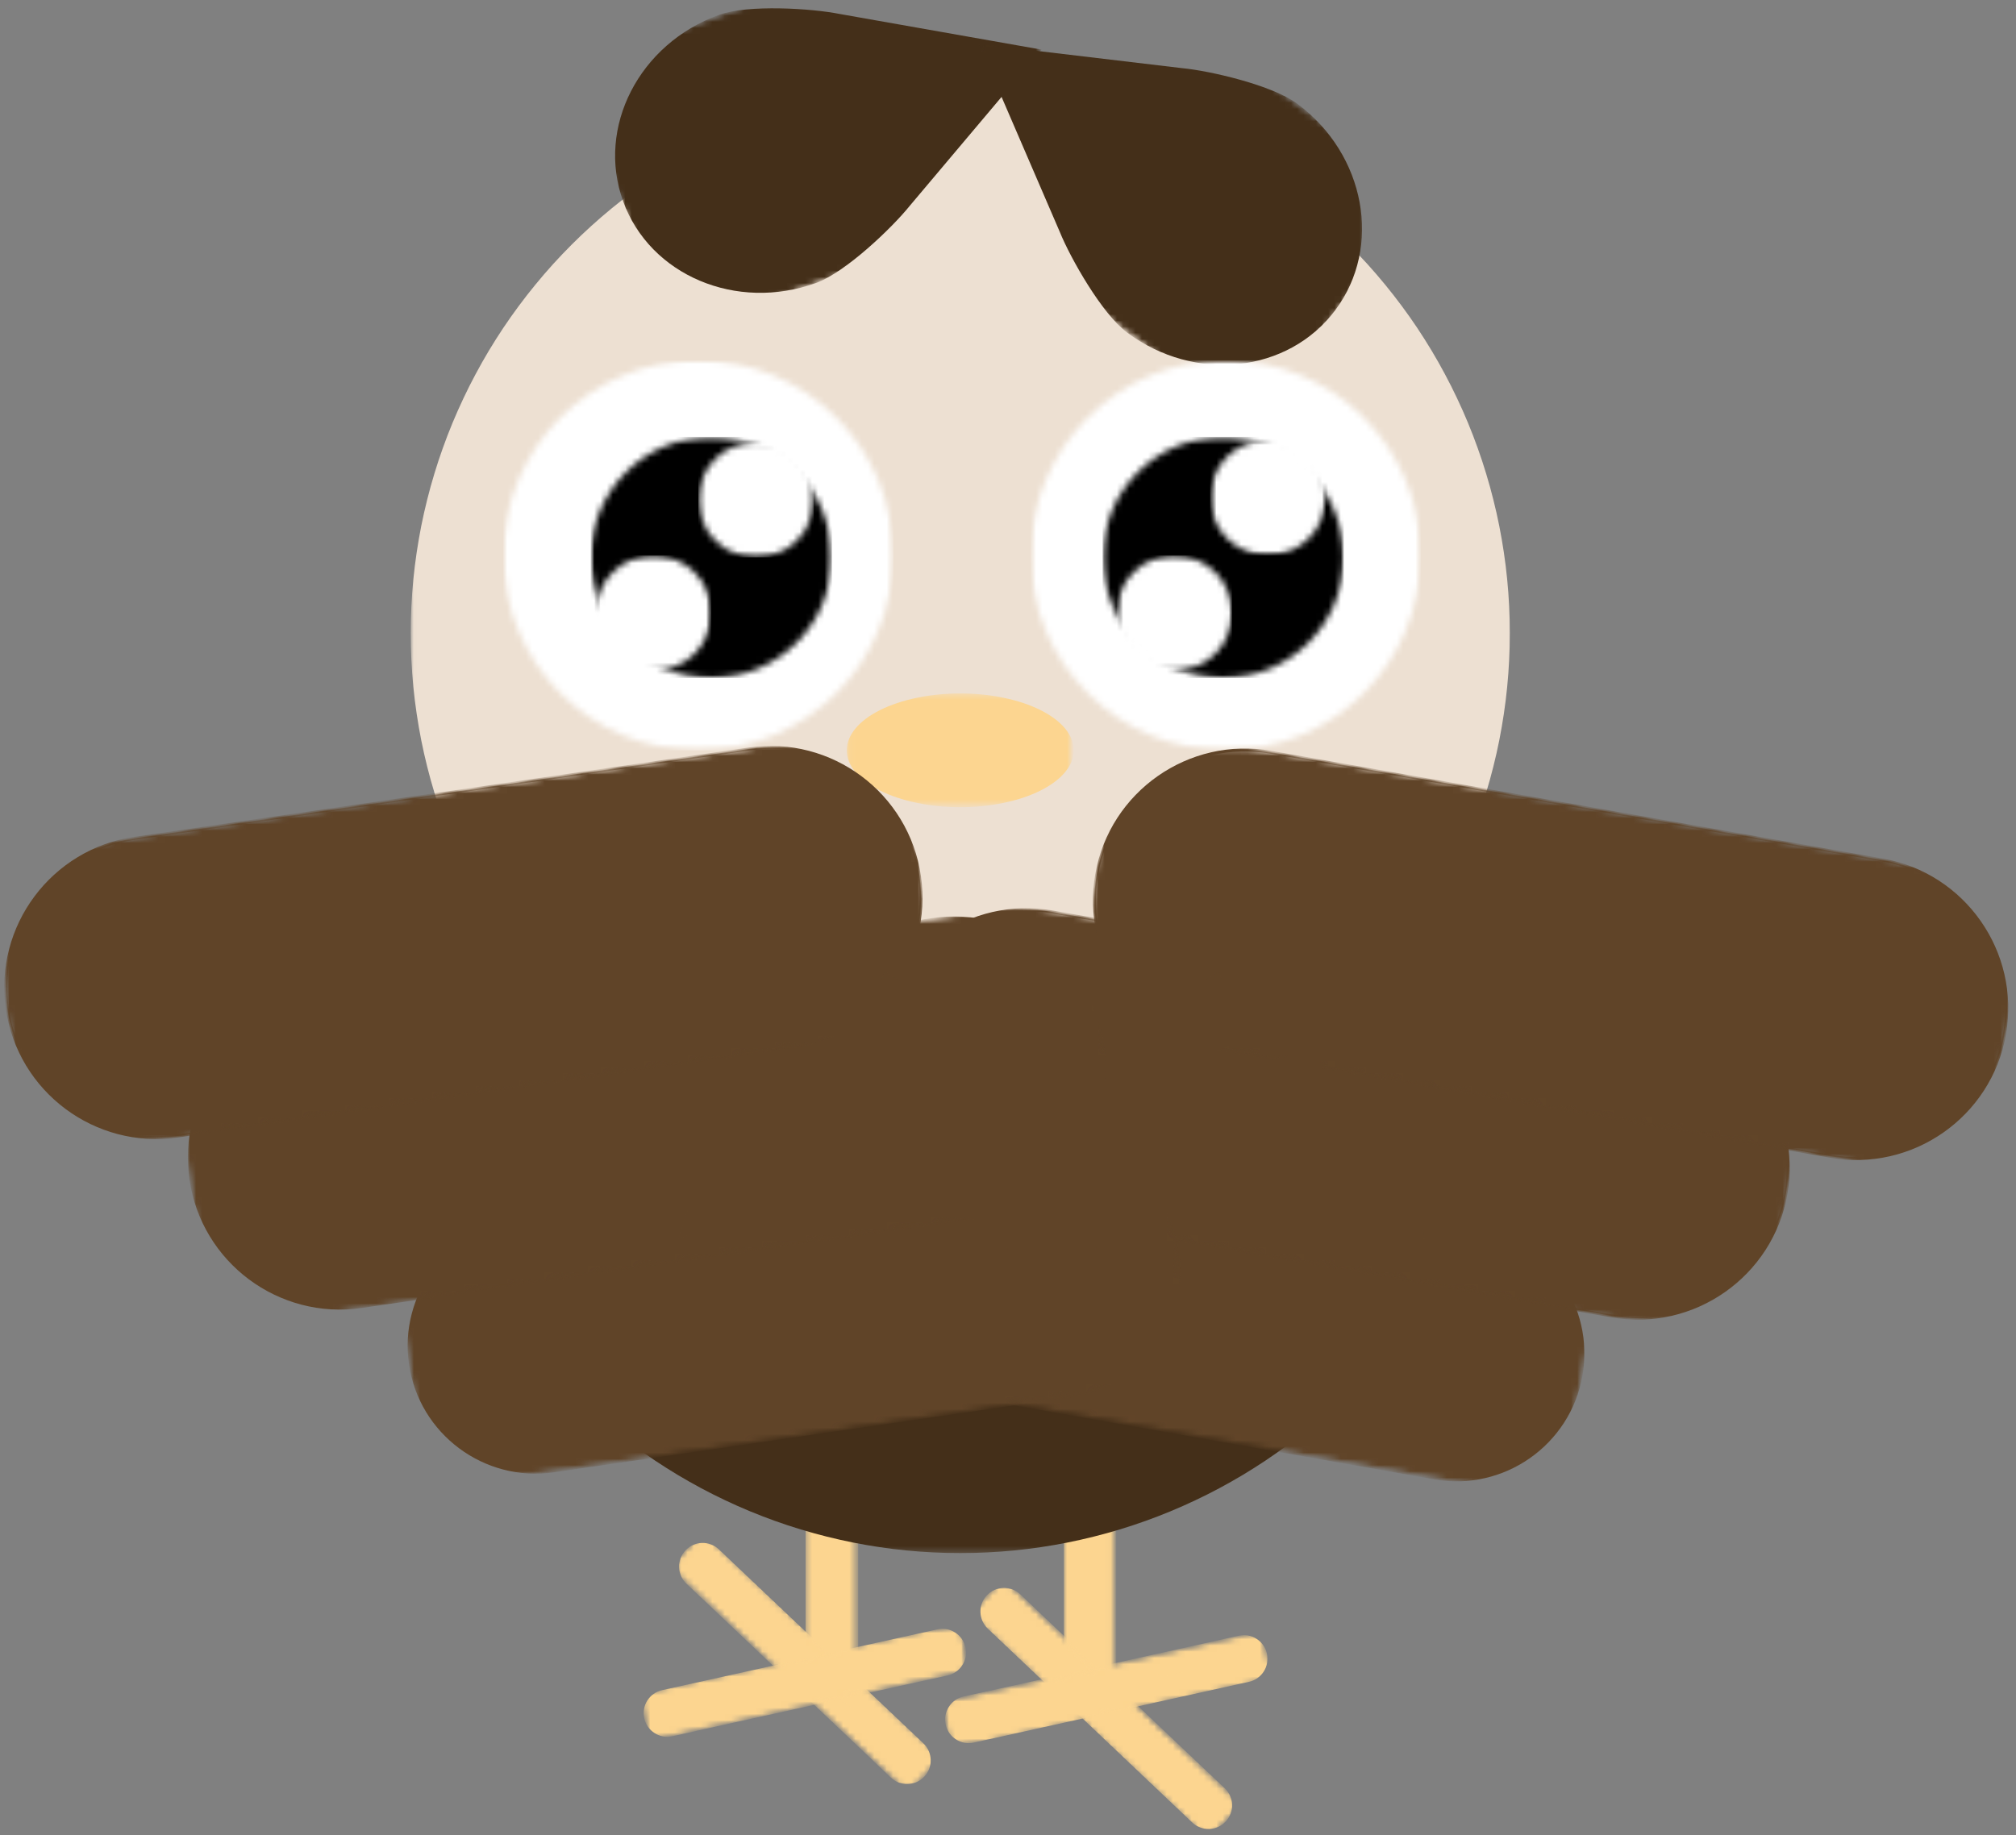 <svg width="324" height="295" viewBox="0 0 324 295" fill="none" xmlns="http://www.w3.org/2000/svg">
<rect x="0" y="0" width="324" height="295" fill="#808080" stroke="none"/>
<mask id="mask0_47_13848" style="mask-type:luminance" maskUnits="userSpaceOnUse" x="170" y="215" width="9" height="60">
<path d="M170.958 215.167H178.958V274.167H170.958V215.167Z" fill="white"/>
</mask>
<g mask="url(#mask0_47_13848)">
<path d="M170.974 219.479V223.708H170.984V265.708H170.974V269.938C170.974 272.271 172.87 274.167 175.203 274.167C177.536 274.167 179.432 272.271 179.432 269.938V219.479C179.432 217.146 177.547 215.245 175.213 215.245C172.88 215.245 170.974 217.146 170.974 219.479Z" fill="#FCD590"/>
</g>
<path d="M173.083 255.266V269.938C173.083 270.526 173.552 271 174.146 271C174.734 271 175.203 270.526 175.203 269.938V265.708H175.193V255.276C175.193 254.688 174.719 254.219 174.13 254.219C173.542 254.219 173.083 254.687 173.083 255.266Z" fill="#FCD590"/>
<mask id="mask1_47_13848" style="mask-type:luminance" maskUnits="userSpaceOnUse" x="129" y="212" width="9" height="60">
<path d="M129.453 212.766H137.453V271.766H129.453V212.766Z" fill="white"/>
</mask>
<g mask="url(#mask1_47_13848)">
<path d="M129.469 217.078V221.307H129.479V263.307H129.469V267.536C129.469 269.87 131.365 271.766 133.698 271.766C136.031 271.766 137.927 269.87 137.927 267.536V217.078C137.927 214.745 136.042 212.844 133.708 212.844C131.375 212.844 129.469 214.745 129.469 217.078Z" fill="#FCD590"/>
</g>
<path d="M131.578 252.865V267.536C131.578 268.125 132.047 268.599 132.641 268.599C133.229 268.599 133.698 268.125 133.698 267.536V263.307H133.688V252.88C133.688 252.286 133.214 251.818 132.625 251.818C132.036 251.818 131.578 252.286 131.578 252.865Z" fill="#FCD590"/>
<mask id="mask2_47_13848" style="mask-type:luminance" maskUnits="userSpaceOnUse" x="108" y="247" width="42" height="40">
<path d="M108.667 247H150V287H108.667V247Z" fill="white"/>
</mask>
<g mask="url(#mask2_47_13848)">
<mask id="mask3_47_13848" style="mask-type:luminance" maskUnits="userSpaceOnUse" x="107" y="246" width="45" height="43">
<path d="M145.917 288.365L107.464 251.885L112.969 246.083L151.422 282.563L145.917 288.365Z" fill="white"/>
</mask>
<g mask="url(#mask3_47_13848)">
<mask id="mask4_47_13848" style="mask-type:luminance" maskUnits="userSpaceOnUse" x="107" y="246" width="45" height="43">
<path d="M145.917 288.365L107.464 251.885L112.969 246.083L151.422 282.563L145.917 288.365Z" fill="white"/>
</mask>
<g mask="url(#mask4_47_13848)">
<path d="M110.318 254.578L113.073 257.188L113.078 257.182L140.422 283.12L140.417 283.13L143.172 285.74C144.688 287.182 147.094 287.12 148.537 285.599C149.979 284.083 149.912 281.677 148.396 280.234L115.542 249.068C114.026 247.625 111.625 247.682 110.182 249.203C108.745 250.719 108.797 253.135 110.318 254.578Z" fill="#FCD590"/>
</g>
</g>
</g>
<mask id="mask5_47_13848" style="mask-type:luminance" maskUnits="userSpaceOnUse" x="134" y="273" width="14" height="13">
<path d="M134 273.667H147.333V285.667H134V273.667Z" fill="white"/>
</mask>
<g mask="url(#mask5_47_13848)">
<mask id="mask6_47_13848" style="mask-type:luminance" maskUnits="userSpaceOnUse" x="107" y="246" width="45" height="43">
<path d="M145.917 288.365L107.464 251.885L112.969 246.083L151.422 282.563L145.917 288.365Z" fill="white"/>
</mask>
<g mask="url(#mask6_47_13848)">
<mask id="mask7_47_13848" style="mask-type:luminance" maskUnits="userSpaceOnUse" x="107" y="246" width="45" height="43">
<path d="M145.917 288.365L107.464 251.885L112.969 246.083L151.422 282.563L145.917 288.365Z" fill="white"/>
</mask>
<g mask="url(#mask7_47_13848)">
<path d="M134.922 275.307L144.474 284.37C144.854 284.734 145.453 284.719 145.818 284.333C146.182 283.948 146.167 283.349 145.781 282.99L143.026 280.375L143.021 280.38L136.229 273.943C135.849 273.578 135.25 273.594 134.886 273.979C134.521 274.359 134.547 274.953 134.922 275.307Z" fill="#FCD590"/>
</g>
</g>
</g>
<mask id="mask8_47_13848" style="mask-type:luminance" maskUnits="userSpaceOnUse" x="103" y="261" width="53" height="20">
<path d="M103.333 261.667H155.333V280.333H103.333V261.667Z" fill="white"/>
</mask>
<g mask="url(#mask8_47_13848)">
<mask id="mask9_47_13848" style="mask-type:luminance" maskUnits="userSpaceOnUse" x="102" y="260" width="54" height="20">
<path d="M155.989 268.526L104.234 279.953L102.51 272.146L154.265 260.714L155.989 268.526Z" fill="white"/>
</mask>
<g mask="url(#mask9_47_13848)">
<mask id="mask10_47_13848" style="mask-type:luminance" maskUnits="userSpaceOnUse" x="102" y="260" width="54" height="20">
<path d="M155.989 268.526L104.234 279.953L102.51 272.146L154.265 260.714L155.989 268.526Z" fill="white"/>
</mask>
<g mask="url(#mask10_47_13848)">
<path d="M108.062 279.099L111.771 278.276L111.766 278.266L148.568 270.141L148.573 270.151L152.281 269.328C154.323 268.88 155.62 266.849 155.167 264.802C154.713 262.76 152.687 261.464 150.641 261.917L106.427 271.682C104.38 272.135 103.083 274.151 103.536 276.198C103.984 278.245 106.016 279.547 108.062 279.099Z" fill="#FCD590"/>
</g>
</g>
</g>
<mask id="mask11_47_13848" style="mask-type:luminance" maskUnits="userSpaceOnUse" x="136" y="264" width="17" height="7">
<path d="M136.667 264.333H152.667V271H136.667V264.333Z" fill="white"/>
</mask>
<g mask="url(#mask11_47_13848)">
<mask id="mask12_47_13848" style="mask-type:luminance" maskUnits="userSpaceOnUse" x="102" y="260" width="54" height="20">
<path d="M155.99 268.526L104.234 279.953L102.51 272.146L154.266 260.714L155.99 268.526Z" fill="white"/>
</mask>
<g mask="url(#mask12_47_13848)">
<mask id="mask13_47_13848" style="mask-type:luminance" maskUnits="userSpaceOnUse" x="102" y="260" width="54" height="20">
<path d="M155.99 268.526L104.234 279.953L102.51 272.146L154.266 260.714L155.99 268.526Z" fill="white"/>
</mask>
<g mask="url(#mask13_47_13848)">
<path d="M139.016 270.323L151.87 267.484C152.386 267.37 152.708 266.865 152.594 266.349C152.479 265.833 151.974 265.51 151.458 265.625L147.755 266.443V266.453L138.615 268.469C138.099 268.583 137.776 269.089 137.891 269.604C138.005 270.12 138.511 270.432 139.016 270.323Z" fill="#FCD590"/>
</g>
</g>
</g>
<mask id="mask14_47_13848" style="mask-type:luminance" maskUnits="userSpaceOnUse" x="156" y="255" width="44" height="40">
<path d="M156.667 255H199.333V295H156.667V255Z" fill="white"/>
</mask>
<g mask="url(#mask14_47_13848)">
<mask id="mask15_47_13848" style="mask-type:luminance" maskUnits="userSpaceOnUse" x="155" y="253" width="45" height="43">
<path d="M161.24 253.661L199.688 290.141L194.182 295.943L155.734 259.469L161.24 253.661Z" fill="white"/>
</mask>
<g mask="url(#mask15_47_13848)">
<mask id="mask16_47_13848" style="mask-type:luminance" maskUnits="userSpaceOnUse" x="155" y="253" width="45" height="43">
<path d="M199.599 290.052L161.146 253.578L155.641 259.38L194.094 295.859L199.599 290.052Z" fill="white"/>
</mask>
<g mask="url(#mask16_47_13848)">
<path d="M163.984 256.286L166.734 258.901L166.729 258.906L194.073 284.844L194.078 284.839L196.833 287.453C198.354 288.891 198.417 291.302 196.974 292.818C195.536 294.339 193.125 294.401 191.609 292.958L158.755 261.797C157.239 260.354 157.167 257.953 158.609 256.438C160.047 254.917 162.463 254.844 163.984 256.286Z" fill="#FCD590"/>
</g>
</g>
</g>
<mask id="mask17_47_13848" style="mask-type:luminance" maskUnits="userSpaceOnUse" x="183" y="279" width="14" height="12">
<path d="M183.333 279H196.667V291H183.333V279Z" fill="white"/>
</mask>
<g mask="url(#mask17_47_13848)">
<mask id="mask18_47_13848" style="mask-type:luminance" maskUnits="userSpaceOnUse" x="155" y="253" width="45" height="43">
<path d="M161.24 253.661L199.688 290.141L194.182 295.943L155.734 259.469L161.24 253.661Z" fill="white"/>
</mask>
<g mask="url(#mask18_47_13848)">
<mask id="mask19_47_13848" style="mask-type:luminance" maskUnits="userSpaceOnUse" x="155" y="253" width="45" height="43">
<path d="M199.599 290.052L161.146 253.578L155.641 259.38L194.094 295.859L199.599 290.052Z" fill="white"/>
</mask>
<g mask="url(#mask19_47_13848)">
<path d="M185.979 279.766L195.531 288.823C195.917 289.188 195.932 289.786 195.568 290.172C195.203 290.552 194.604 290.568 194.219 290.203L191.469 287.594L191.474 287.583L184.682 281.146C184.302 280.781 184.287 280.182 184.651 279.797C185.011 279.417 185.604 279.406 185.979 279.766Z" fill="#FCD590"/>
</g>
</g>
</g>
<mask id="mask20_47_13848" style="mask-type:luminance" maskUnits="userSpaceOnUse" x="151" y="261" width="54" height="20">
<path d="M151.333 261.667H204.667V280.333H151.333V261.667Z" fill="white"/>
</mask>
<g mask="url(#mask20_47_13848)">
<mask id="mask21_47_13848" style="mask-type:luminance" maskUnits="userSpaceOnUse" x="151" y="262" width="54" height="20">
<path d="M151.161 273.505L202.917 262.073L204.641 269.885L152.891 281.318L151.161 273.505Z" fill="white"/>
</mask>
<g mask="url(#mask21_47_13848)">
<mask id="mask22_47_13848" style="mask-type:luminance" maskUnits="userSpaceOnUse" x="151" y="262" width="54" height="20">
<path d="M202.792 262.099L151.042 273.531L152.765 281.344L204.521 269.911L202.792 262.099Z" fill="white"/>
</mask>
<g mask="url(#mask22_47_13848)">
<path d="M154.875 272.698L158.578 271.88L158.583 271.891L195.385 263.76L195.38 263.75L199.088 262.932C201.135 262.479 203.161 263.776 203.614 265.818C204.068 267.865 202.771 269.896 200.729 270.344L156.51 280.115C154.469 280.563 152.437 279.281 151.989 277.234C151.536 275.188 152.828 273.151 154.875 272.698Z" fill="#FCD590"/>
</g>
</g>
</g>
<mask id="mask23_47_13848" style="mask-type:luminance" maskUnits="userSpaceOnUse" x="184" y="264" width="17" height="6">
<path d="M184.667 264.333H200.667V269.667H184.667V264.333Z" fill="white"/>
</mask>
<g mask="url(#mask23_47_13848)">
<mask id="mask24_47_13848" style="mask-type:luminance" maskUnits="userSpaceOnUse" x="151" y="262" width="54" height="20">
<path d="M151.162 273.505L202.917 262.073L204.641 269.885L152.891 281.318L151.162 273.505Z" fill="white"/>
</mask>
<g mask="url(#mask24_47_13848)">
<mask id="mask25_47_13848" style="mask-type:luminance" maskUnits="userSpaceOnUse" x="151" y="262" width="54" height="20">
<path d="M202.792 262.099L151.042 273.531L152.766 281.344L204.521 269.911L202.792 262.099Z" fill="white"/>
</mask>
<g mask="url(#mask25_47_13848)">
<path d="M186.641 267.62L199.5 264.781C200.016 264.667 200.521 264.99 200.63 265.505C200.745 266.021 200.427 266.526 199.906 266.641L196.203 267.458L196.198 267.448L187.063 269.464C186.542 269.578 186.042 269.26 185.927 268.74C185.813 268.224 186.136 267.729 186.641 267.62Z" fill="#FCD590"/>
</g>
</g>
</g>
<mask id="mask26_47_13848" style="mask-type:luminance" maskUnits="userSpaceOnUse" x="66" y="73" width="178" height="177">
<path d="M66.01 73.01H243.01V249.667H66.01V73.01Z" fill="white"/>
</mask>
<g mask="url(#mask26_47_13848)">
<path d="M242.651 161.333C242.651 162.776 242.615 164.224 242.542 165.667C242.474 167.109 242.365 168.552 242.224 169.99C242.083 171.427 241.906 172.865 241.693 174.292C241.479 175.724 241.234 177.146 240.953 178.563C240.672 179.979 240.354 181.391 240 182.792C239.651 184.193 239.266 185.589 238.844 186.969C238.427 188.354 237.974 189.724 237.484 191.089C237 192.448 236.479 193.797 235.927 195.13C235.375 196.469 234.787 197.786 234.167 199.094C233.552 200.401 232.901 201.693 232.219 202.969C231.537 204.24 230.828 205.5 230.083 206.74C229.339 207.979 228.568 209.198 227.766 210.401C226.964 211.604 226.13 212.786 225.266 213.943C224.406 215.104 223.516 216.245 222.599 217.365C221.682 218.479 220.74 219.573 219.771 220.646C218.797 221.714 217.802 222.76 216.781 223.786C215.76 224.807 214.714 225.802 213.641 226.776C212.568 227.745 211.474 228.688 210.359 229.604C209.24 230.521 208.104 231.411 206.943 232.271C205.781 233.135 204.599 233.964 203.396 234.771C202.193 235.573 200.974 236.344 199.734 237.089C198.495 237.828 197.24 238.542 195.964 239.224C194.688 239.906 193.396 240.557 192.089 241.172C190.781 241.792 189.464 242.375 188.125 242.932C186.792 243.484 185.443 244.005 184.083 244.49C182.724 244.979 181.349 245.432 179.969 245.849C178.583 246.271 177.193 246.656 175.787 247.005C174.385 247.359 172.979 247.672 171.557 247.958C170.141 248.24 168.719 248.484 167.287 248.698C165.859 248.911 164.422 249.083 162.984 249.229C161.547 249.37 160.104 249.474 158.662 249.547C157.219 249.62 155.776 249.651 154.328 249.651C152.885 249.651 151.438 249.62 149.995 249.547C148.552 249.474 147.109 249.37 145.672 249.229C144.234 249.089 142.797 248.911 141.37 248.698C139.938 248.484 138.516 248.24 137.099 247.958C135.682 247.672 134.271 247.359 132.87 247.005C131.469 246.656 130.073 246.271 128.693 245.849C127.307 245.432 125.938 244.979 124.573 244.49C123.214 244.005 121.865 243.484 120.531 242.932C119.193 242.375 117.875 241.792 116.568 241.172C115.26 240.557 113.969 239.906 112.693 239.224C111.422 238.542 110.162 237.828 108.922 237.089C107.682 236.344 106.464 235.573 105.26 234.771C104.057 233.964 102.875 233.135 101.719 232.271C100.557 231.411 99.417 230.521 98.297 229.604C97.182 228.688 96.089 227.745 95.016 226.776C93.943 225.802 92.901 224.807 91.875 223.786C90.854 222.76 89.859 221.714 88.885 220.646C87.917 219.573 86.974 218.479 86.057 217.365C85.141 216.245 84.25 215.104 83.391 213.943C82.526 212.786 81.698 211.604 80.891 210.401C80.089 209.198 79.318 207.979 78.573 206.74C77.828 205.5 77.12 204.24 76.438 202.969C75.755 201.693 75.104 200.401 74.49 199.094C73.87 197.786 73.287 196.469 72.729 195.13C72.177 193.797 71.656 192.448 71.172 191.089C70.682 189.724 70.229 188.354 69.813 186.969C69.391 185.589 69.005 184.193 68.656 182.792C68.302 181.391 67.99 179.979 67.703 178.563C67.422 177.146 67.177 175.724 66.964 174.292C66.75 172.865 66.573 171.427 66.432 169.99C66.292 168.552 66.188 167.109 66.115 165.667C66.042 164.224 66.01 162.776 66.01 161.333C66.01 159.885 66.042 158.443 66.115 157C66.188 155.557 66.292 154.115 66.432 152.677C66.573 151.24 66.75 149.802 66.964 148.375C67.177 146.943 67.422 145.521 67.703 144.104C67.99 142.682 68.302 141.276 68.656 139.875C69.005 138.469 69.391 137.078 69.813 135.693C70.229 134.313 70.682 132.938 71.172 131.578C71.656 130.219 72.177 128.87 72.729 127.536C73.287 126.198 73.87 124.875 74.49 123.573C75.104 122.266 75.755 120.974 76.438 119.698C77.12 118.422 77.828 117.167 78.573 115.927C79.318 114.688 80.089 113.469 80.891 112.266C81.698 111.063 82.526 109.88 83.391 108.719C84.25 107.557 85.141 106.422 86.057 105.302C86.974 104.188 87.917 103.094 88.885 102.021C89.859 100.948 90.854 99.901 91.875 98.88C92.901 97.859 93.943 96.865 95.016 95.891C96.089 94.922 97.182 93.979 98.297 93.062C99.417 92.141 100.557 91.255 101.719 90.391C102.875 89.531 104.057 88.698 105.26 87.896C106.464 87.094 107.682 86.323 108.922 85.578C110.162 84.833 111.422 84.125 112.693 83.443C113.969 82.76 115.26 82.109 116.568 81.49C117.875 80.875 119.193 80.287 120.531 79.734C121.865 79.182 123.214 78.662 124.573 78.177C125.938 77.688 127.307 77.234 128.693 76.818C130.073 76.396 131.469 76.01 132.87 75.662C134.271 75.307 135.682 74.99 137.099 74.708C138.516 74.427 139.938 74.182 141.37 73.969C142.797 73.755 144.234 73.578 145.672 73.438C147.109 73.297 148.552 73.188 149.995 73.12C151.438 73.047 152.885 73.01 154.328 73.01C155.776 73.01 157.219 73.047 158.662 73.12C160.104 73.188 161.547 73.297 162.984 73.438C164.422 73.578 165.859 73.755 167.287 73.969C168.719 74.182 170.141 74.427 171.557 74.708C172.979 74.99 174.385 75.307 175.787 75.662C177.193 76.01 178.583 76.396 179.969 76.818C181.349 77.234 182.724 77.688 184.083 78.177C185.443 78.662 186.792 79.182 188.125 79.734C189.464 80.287 190.781 80.875 192.089 81.49C193.396 82.109 194.688 82.76 195.964 83.443C197.24 84.125 198.495 84.833 199.734 85.578C200.974 86.323 202.193 87.094 203.396 87.896C204.599 88.698 205.781 89.531 206.943 90.391C208.104 91.255 209.24 92.141 210.359 93.062C211.474 93.979 212.568 94.922 213.641 95.891C214.714 96.865 215.76 97.859 216.781 98.88C217.802 99.901 218.797 100.948 219.771 102.021C220.74 103.094 221.682 104.188 222.599 105.302C223.516 106.422 224.406 107.557 225.266 108.719C226.13 109.88 226.964 111.063 227.766 112.266C228.568 113.469 229.339 114.688 230.083 115.927C230.828 117.167 231.537 118.422 232.219 119.698C232.901 120.974 233.552 122.266 234.167 123.573C234.787 124.875 235.375 126.198 235.927 127.536C236.479 128.87 237 130.219 237.484 131.578C237.974 132.938 238.427 134.313 238.844 135.693C239.266 137.078 239.651 138.469 240 139.875C240.354 141.276 240.672 142.682 240.953 144.104C241.234 145.521 241.479 146.943 241.693 148.375C241.906 149.802 242.083 151.24 242.224 152.677C242.365 154.115 242.474 155.557 242.542 157C242.615 158.443 242.651 159.885 242.651 161.333Z" fill="#442F19"/>
</g>
<mask id="mask27_47_13848" style="mask-type:luminance" maskUnits="userSpaceOnUse" x="66" y="13" width="178" height="178">
<path d="M66.01 13.453H243.01V190.453H66.01V13.453Z" fill="white"/>
</mask>
<g mask="url(#mask27_47_13848)">
<path d="M242.651 101.771C242.651 103.219 242.615 104.661 242.542 106.104C242.474 107.552 242.365 108.99 242.224 110.427C242.083 111.87 241.906 113.302 241.693 114.729C241.479 116.161 241.234 117.583 240.953 119.005C240.672 120.422 240.354 121.828 240 123.234C239.651 124.635 239.266 126.026 238.844 127.411C238.427 128.792 237.974 130.167 237.484 131.526C237 132.885 236.479 134.234 235.927 135.573C235.375 136.906 234.787 138.229 234.167 139.536C233.552 140.839 232.901 142.13 232.219 143.406C231.537 144.682 230.828 145.938 230.083 147.177C229.339 148.417 228.568 149.641 227.766 150.839C226.964 152.042 226.13 153.224 225.266 154.385C224.406 155.547 223.516 156.682 222.599 157.802C221.682 158.922 220.74 160.016 219.771 161.083C218.797 162.156 217.802 163.203 216.781 164.224C215.76 165.245 214.714 166.245 213.641 167.214C212.568 168.182 211.474 169.13 210.359 170.047C209.24 170.964 208.104 171.849 206.943 172.714C205.781 173.573 204.599 174.406 203.396 175.208C202.193 176.01 200.974 176.786 199.734 177.526C198.495 178.271 197.24 178.984 195.964 179.661C194.688 180.344 193.396 180.995 192.089 181.615C190.781 182.229 189.464 182.818 188.125 183.37C186.792 183.922 185.443 184.443 184.083 184.932C182.724 185.417 181.349 185.87 179.969 186.292C178.583 186.708 177.193 187.094 175.787 187.448C174.385 187.797 172.979 188.115 171.557 188.396C170.141 188.677 168.719 188.927 167.287 189.135C165.859 189.349 164.422 189.526 162.984 189.667C161.547 189.807 160.104 189.917 158.662 189.984C157.219 190.057 155.776 190.094 154.328 190.094C152.885 190.094 151.438 190.057 149.995 189.984C148.552 189.917 147.109 189.807 145.672 189.667C144.234 189.526 142.797 189.349 141.37 189.135C139.938 188.927 138.516 188.677 137.099 188.396C135.682 188.115 134.271 187.797 132.87 187.448C131.469 187.094 130.073 186.708 128.693 186.292C127.307 185.87 125.938 185.417 124.573 184.932C123.214 184.443 121.865 183.922 120.531 183.37C119.193 182.818 117.875 182.229 116.568 181.615C115.26 180.995 113.969 180.344 112.693 179.661C111.422 178.984 110.162 178.271 108.922 177.526C107.682 176.786 106.464 176.01 105.26 175.208C104.057 174.406 102.875 173.573 101.719 172.714C100.557 171.849 99.417 170.964 98.297 170.047C97.182 169.13 96.089 168.182 95.016 167.214C93.943 166.245 92.901 165.245 91.875 164.224C90.854 163.203 89.859 162.156 88.885 161.083C87.917 160.016 86.974 158.922 86.057 157.802C85.141 156.682 84.25 155.547 83.391 154.385C82.526 153.224 81.698 152.042 80.891 150.839C80.089 149.641 79.318 148.417 78.573 147.177C77.828 145.938 77.12 144.682 76.438 143.406C75.755 142.13 75.104 140.839 74.49 139.536C73.87 138.229 73.287 136.906 72.729 135.573C72.177 134.234 71.656 132.885 71.172 131.526C70.682 130.167 70.229 128.792 69.813 127.411C69.391 126.026 69.005 124.635 68.656 123.234C68.302 121.828 67.99 120.422 67.703 119.005C67.422 117.583 67.177 116.161 66.964 114.729C66.75 113.302 66.573 111.87 66.432 110.427C66.292 108.99 66.188 107.552 66.115 106.104C66.042 104.661 66.01 103.219 66.01 101.771C66.01 100.328 66.042 98.88 66.115 97.438C66.188 95.995 66.292 94.552 66.432 93.115C66.573 91.677 66.75 90.245 66.964 88.812C67.177 87.385 67.422 85.958 67.703 84.542C67.99 83.125 68.302 81.713 68.656 80.312C69.005 78.912 69.391 77.516 69.813 76.135C70.229 74.75 70.682 73.38 71.172 72.016C71.656 70.656 72.177 69.307 72.729 67.974C73.287 66.641 73.87 65.318 74.49 64.01C75.104 62.703 75.755 61.411 76.438 60.141C77.12 58.865 77.828 57.604 78.573 56.365C79.318 55.125 80.089 53.906 80.891 52.703C81.698 51.5 82.526 50.323 83.391 49.161C84.25 48 85.141 46.859 86.057 45.745C86.974 44.625 87.917 43.531 88.885 42.458C89.859 41.391 90.854 40.344 91.875 39.323C92.901 38.297 93.943 37.302 95.016 36.333C96.089 35.359 97.182 34.417 98.297 33.5C99.417 32.583 100.557 31.693 101.719 30.833C102.875 29.974 104.057 29.141 105.26 28.338C106.464 27.531 107.682 26.76 108.922 26.016C110.162 25.276 111.422 24.562 112.693 23.88C113.969 23.198 115.26 22.552 116.568 21.932C117.875 21.312 119.193 20.729 120.531 20.177C121.865 19.62 123.214 19.104 124.573 18.615C125.938 18.13 127.307 17.677 128.693 17.255C130.073 16.833 131.469 16.448 132.87 16.099C134.271 15.75 135.682 15.432 137.099 15.151C138.516 14.865 139.938 14.62 141.37 14.406C142.797 14.198 144.234 14.021 145.672 13.875C147.109 13.734 148.552 13.63 149.995 13.557C151.438 13.49 152.885 13.453 154.328 13.453C155.776 13.453 157.219 13.49 158.662 13.557C160.104 13.63 161.547 13.734 162.984 13.875C164.422 14.021 165.859 14.198 167.287 14.406C168.719 14.62 170.141 14.865 171.557 15.151C172.979 15.432 174.385 15.75 175.787 16.099C177.193 16.448 178.583 16.833 179.969 17.255C181.349 17.677 182.724 18.13 184.083 18.615C185.443 19.104 186.792 19.62 188.125 20.177C189.464 20.729 190.781 21.312 192.089 21.932C193.396 22.552 194.688 23.198 195.964 23.88C197.24 24.562 198.495 25.276 199.734 26.016C200.974 26.76 202.193 27.531 203.396 28.338C204.599 29.141 205.781 29.974 206.943 30.833C208.104 31.693 209.24 32.583 210.359 33.5C211.474 34.417 212.568 35.359 213.641 36.333C214.714 37.302 215.76 38.297 216.781 39.323C217.802 40.344 218.797 41.391 219.771 42.458C220.74 43.531 221.682 44.625 222.599 45.745C223.516 46.859 224.406 48 225.266 49.161C226.13 50.323 226.964 51.5 227.766 52.703C228.568 53.906 229.339 55.125 230.083 56.365C230.828 57.604 231.537 58.865 232.219 60.141C232.901 61.411 233.552 62.703 234.167 64.01C234.787 65.318 235.375 66.641 235.927 67.974C236.479 69.307 237 70.656 237.484 72.016C237.974 73.38 238.427 74.75 238.844 76.135C239.266 77.516 239.651 78.912 240 80.312C240.354 81.713 240.672 83.125 240.953 84.542C241.234 85.958 241.479 87.385 241.693 88.812C241.906 90.245 242.083 91.677 242.224 93.115C242.365 94.552 242.474 95.995 242.542 97.438C242.615 98.88 242.651 100.328 242.651 101.771Z" fill="#EDE0D2"/>
</g>
<mask id="mask28_47_13848" style="mask-type:luminance" maskUnits="userSpaceOnUse" x="98" y="0" width="71" height="49">
<path d="M98 0.333H168.667V48.333H98V0.333Z" fill="white"/>
</mask>
<g mask="url(#mask28_47_13848)">
<mask id="mask29_47_13848" style="mask-type:luminance" maskUnits="userSpaceOnUse" x="91" y="-14" width="85" height="69">
<path d="M159.557 -13.583L175.24 29.667L107.552 54.208L91.87 10.964L159.557 -13.583Z" fill="white"/>
</mask>
<g mask="url(#mask29_47_13848)">
<mask id="mask30_47_13848" style="mask-type:luminance" maskUnits="userSpaceOnUse" x="91" y="-14" width="85" height="69">
<path d="M159.557 -13.583L175.24 29.667L107.552 54.208L91.87 10.964L159.557 -13.583Z" fill="white"/>
</mask>
<g mask="url(#mask30_47_13848)">
<path d="M146.172 33.13L167.375 7.974L134.974 2.25C130.516 1.354 120.24 0.682 115.552 2.386C102.724 7.037 95.828 20.448 100.141 32.349C104.458 44.255 118.349 50.13 131.177 45.479C135.87 43.781 143.323 36.672 146.172 33.13Z" fill="#442F19"/>
</g>
</g>
</g>
<mask id="mask31_47_13848" style="mask-type:luminance" maskUnits="userSpaceOnUse" x="156" y="7" width="64" height="52">
<path d="M156.667 7H219.333V59H156.667V7Z" fill="white"/>
</mask>
<g mask="url(#mask31_47_13848)">
<mask id="mask32_47_13848" style="mask-type:luminance" maskUnits="userSpaceOnUse" x="143" y="-12" width="86" height="81">
<path d="M143.583 25.448L171.089 -11.422L228.797 31.635L201.287 68.505L143.583 25.448Z" fill="white"/>
</mask>
<g mask="url(#mask32_47_13848)">
<mask id="mask33_47_13848" style="mask-type:luminance" maskUnits="userSpaceOnUse" x="143" y="-12" width="86" height="81">
<path d="M171.005 -11.307L143.5 25.557L201.203 68.615L228.714 31.75L171.005 -11.307Z" fill="white"/>
</mask>
<g mask="url(#mask33_47_13848)">
<path d="M170.323 37.276L157.297 7.068L189.964 10.953C194.49 11.38 204.521 13.708 208.521 16.693C219.459 24.854 222.183 39.688 214.615 49.833C207.042 59.984 192.042 61.594 181.11 53.438C177.11 50.453 172.026 41.49 170.323 37.276Z" fill="#442F19"/>
</g>
</g>
</g>
<mask id="mask34_47_13848" style="mask-type:luminance" maskUnits="userSpaceOnUse" x="165" y="57" width="64" height="64">
<path d="M165.641 57.922H228.339V120.615H165.641V57.922Z" fill="white"/>
</mask>
<g mask="url(#mask34_47_13848)">
<mask id="mask35_47_13848" style="mask-type:luminance" maskUnits="userSpaceOnUse" x="165" y="57" width="64" height="64">
<path d="M196.99 57.922C179.677 57.922 165.641 71.953 165.641 89.271C165.641 106.583 179.677 120.615 196.99 120.615C214.302 120.615 228.339 106.583 228.339 89.271C228.339 71.953 214.302 57.922 196.99 57.922Z" fill="white"/>
</mask>
<g mask="url(#mask35_47_13848)">
<path d="M165.641 57.922H228.339V120.615H165.641V57.922Z" fill="white"/>
</g>
</g>
<mask id="mask36_47_13848" style="mask-type:luminance" maskUnits="userSpaceOnUse" x="130" y="181" width="126" height="58">
<path d="M130 181.667H255.333V239H130V181.667Z" fill="white"/>
</mask>
<g mask="url(#mask36_47_13848)">
<mask id="mask37_47_13848" style="mask-type:luminance" maskUnits="userSpaceOnUse" x="127" y="179" width="131" height="63">
<path d="M134.734 179.198L257.839 200.885L250.729 241.266L127.625 219.578L134.734 179.198Z" fill="white"/>
</mask>
<g mask="url(#mask37_47_13848)">
<mask id="mask38_47_13848" style="mask-type:luminance" maskUnits="userSpaceOnUse" x="127" y="179" width="131" height="63">
<path d="M257.885 200.896L134.781 179.208L127.667 219.589L250.776 241.276L257.885 200.896Z" fill="white"/>
</mask>
<g mask="url(#mask38_47_13848)">
<path d="M147.87 223.042L230.557 237.609C241.625 239.557 252.177 232.167 254.125 221.104C256.073 210.042 248.682 199.484 237.62 197.537L154.932 182.969C143.87 181.021 133.313 188.412 131.365 199.479C129.417 210.542 136.807 221.094 147.87 223.042Z" fill="#604428"/>
<path d="M147.839 223.24L230.526 237.807C241.688 239.771 252.354 232.302 254.323 221.141C256.286 209.979 248.813 199.307 237.651 197.344L154.969 182.776C143.802 180.807 133.135 188.281 131.172 199.443C129.203 210.604 136.677 221.271 147.839 223.24ZM237.583 197.734C248.531 199.662 255.859 210.125 253.932 221.068C252 232.016 241.542 239.344 230.594 237.417L147.906 222.849C136.958 220.922 129.63 210.458 131.563 199.511C133.49 188.568 143.953 181.24 154.896 183.167L237.583 197.734Z" fill="#604428"/>
</g>
</g>
</g>
<mask id="mask39_47_13848" style="mask-type:luminance" maskUnits="userSpaceOnUse" x="140" y="145" width="149" height="68">
<path d="M140.667 145.667H288.667V212.333H140.667V145.667Z" fill="white"/>
</mask>
<g mask="url(#mask39_47_13848)">
<mask id="mask40_47_13848" style="mask-type:luminance" maskUnits="userSpaceOnUse" x="136" y="142" width="156" height="75">
<path d="M145.141 142.12L291.88 167.969L283.375 216.224L136.635 190.375L145.141 142.12Z" fill="white"/>
</mask>
<g mask="url(#mask40_47_13848)">
<mask id="mask41_47_13848" style="mask-type:luminance" maskUnits="userSpaceOnUse" x="136" y="142" width="156" height="75">
<path d="M291.495 167.901L144.755 142.052L136.25 190.307L282.995 216.156L291.495 167.901Z" fill="white"/>
</mask>
<g mask="url(#mask41_47_13848)">
<path d="M160.75 194.219L259.016 211.526C272.167 213.844 284.708 205.063 287.026 191.911C289.339 178.76 280.557 166.219 267.406 163.906L169.141 146.594C155.99 144.276 143.448 153.063 141.136 166.208C138.818 179.359 147.604 191.901 160.75 194.219Z" fill="#604428"/>
</g>
</g>
</g>
<mask id="mask42_47_13848" style="mask-type:luminance" maskUnits="userSpaceOnUse" x="139" y="145" width="150" height="68">
<path d="M139.333 145.667H288.667V212.333H139.333V145.667Z" fill="white"/>
</mask>
<g mask="url(#mask42_47_13848)">
<mask id="mask43_47_13848" style="mask-type:luminance" maskUnits="userSpaceOnUse" x="136" y="142" width="156" height="75">
<path d="M145.14 142.12L291.88 167.969L283.375 216.224L136.635 190.375L145.14 142.12Z" fill="white"/>
</mask>
<g mask="url(#mask43_47_13848)">
<mask id="mask44_47_13848" style="mask-type:luminance" maskUnits="userSpaceOnUse" x="136" y="142" width="156" height="75">
<path d="M291.495 167.901L144.755 142.052L136.25 190.307L282.995 216.156L291.495 167.901Z" fill="white"/>
</mask>
<g mask="url(#mask44_47_13848)">
<path d="M160.708 194.448L258.979 211.76C272.239 214.099 284.922 205.219 287.255 191.953C289.594 178.688 280.713 166.01 267.448 163.672L169.182 146.359C155.916 144.026 143.239 152.906 140.901 166.167C138.562 179.432 147.442 192.115 160.708 194.448ZM267.364 164.135C280.375 166.427 289.083 178.859 286.791 191.87C284.5 204.88 272.068 213.589 259.057 211.297L160.791 193.984C147.781 191.693 139.073 179.26 141.364 166.25C143.656 153.24 156.088 144.531 169.099 146.823L267.364 164.135Z" fill="#604428"/>
</g>
</g>
</g>
<mask id="mask45_47_13848" style="mask-type:luminance" maskUnits="userSpaceOnUse" x="175" y="120" width="149" height="67">
<path d="M175.333 120.333H323.333V187H175.333V120.333Z" fill="white"/>
</mask>
<g mask="url(#mask45_47_13848)">
<mask id="mask46_47_13848" style="mask-type:luminance" maskUnits="userSpaceOnUse" x="171" y="116" width="157" height="75">
<path d="M180.265 116.448L327.005 142.302L318.5 190.557L171.76 164.708L180.265 116.448Z" fill="white"/>
</mask>
<g mask="url(#mask46_47_13848)">
<mask id="mask47_47_13848" style="mask-type:luminance" maskUnits="userSpaceOnUse" x="171" y="116" width="156" height="75">
<path d="M326.62 142.234L179.88 116.38L171.375 164.641L318.12 190.49L326.62 142.234Z" fill="white"/>
</mask>
<g mask="url(#mask47_47_13848)">
<path d="M195.875 168.552L294.14 185.859C307.291 188.177 319.833 179.396 322.151 166.245C324.463 153.094 315.682 140.552 302.531 138.24L204.265 120.927C191.114 118.609 178.573 127.396 176.26 140.542C173.942 153.693 182.724 166.234 195.875 168.552Z" fill="#604428"/>
</g>
</g>
</g>
<mask id="mask48_47_13848" style="mask-type:luminance" maskUnits="userSpaceOnUse" x="175" y="119" width="149" height="68">
<path d="M175.333 119H323.333V187H175.333V119Z" fill="white"/>
</mask>
<g mask="url(#mask48_47_13848)">
<mask id="mask49_47_13848" style="mask-type:luminance" maskUnits="userSpaceOnUse" x="171" y="116" width="157" height="75">
<path d="M180.265 116.448L327.005 142.302L318.5 190.557L171.76 164.708L180.265 116.448Z" fill="white"/>
</mask>
<g mask="url(#mask49_47_13848)">
<mask id="mask50_47_13848" style="mask-type:luminance" maskUnits="userSpaceOnUse" x="171" y="116" width="156" height="75">
<path d="M326.62 142.234L179.88 116.38L171.375 164.641L318.12 190.49L326.62 142.234Z" fill="white"/>
</mask>
<g mask="url(#mask50_47_13848)">
<path d="M195.833 168.781L294.104 186.094C307.364 188.432 320.047 179.552 322.38 166.286C324.719 153.021 315.838 140.344 302.573 138.005L204.307 120.693C191.041 118.359 178.364 127.24 176.026 140.5C173.687 153.766 182.567 166.443 195.833 168.781ZM302.489 138.469C315.5 140.76 324.208 153.193 321.916 166.203C319.625 179.214 307.193 187.922 294.182 185.63L195.916 168.318C182.906 166.026 174.198 153.594 176.489 140.583C178.781 127.573 191.213 118.865 204.224 121.156L302.489 138.469Z" fill="#604428"/>
</g>
</g>
</g>
<mask id="mask51_47_13848" style="mask-type:luminance" maskUnits="userSpaceOnUse" x="80" y="57" width="64" height="64">
<path d="M80.88 57.922H143.578V120.615H80.88V57.922Z" fill="white"/>
</mask>
<g mask="url(#mask51_47_13848)">
<mask id="mask52_47_13848" style="mask-type:luminance" maskUnits="userSpaceOnUse" x="80" y="57" width="64" height="64">
<path d="M112.229 57.922C94.917 57.922 80.88 71.953 80.88 89.271C80.88 106.583 94.917 120.615 112.229 120.615C129.542 120.615 143.578 106.583 143.578 89.271C143.578 71.953 129.542 57.922 112.229 57.922Z" fill="white"/>
</mask>
<g mask="url(#mask52_47_13848)">
<path d="M80.88 57.922H143.578V120.615H80.88V57.922Z" fill="white"/>
</g>
</g>
<mask id="mask53_47_13848" style="mask-type:luminance" maskUnits="userSpaceOnUse" x="64" y="183" width="126" height="55">
<path d="M64.667 183H190V237.667H64.667V183Z" fill="white"/>
</mask>
<g mask="url(#mask53_47_13848)">
<mask id="mask54_47_13848" style="mask-type:luminance" maskUnits="userSpaceOnUse" x="62" y="180" width="131" height="60">
<path d="M62.771 198.958L186.469 180.969L192.37 221.542L68.672 239.531L62.771 198.958Z" fill="white"/>
</mask>
<g mask="url(#mask54_47_13848)">
<mask id="mask55_47_13848" style="mask-type:luminance" maskUnits="userSpaceOnUse" x="62" y="180" width="131" height="60">
<path d="M62.771 198.958L186.469 180.969L192.37 221.542L68.672 239.531L62.771 198.958Z" fill="white"/>
</mask>
<g mask="url(#mask55_47_13848)">
<path d="M172.073 224.391L88.985 236.474C77.87 238.089 67.542 230.385 65.927 219.271C64.308 208.151 72.011 197.823 83.13 196.208L166.219 184.125C177.334 182.51 187.662 190.214 189.276 201.328C190.896 212.448 183.188 222.776 172.073 224.391Z" fill="#604428"/>
<path d="M172.099 224.589L89.016 236.672C77.797 238.302 67.36 230.51 65.729 219.297C64.099 208.083 71.886 197.641 83.104 196.01L166.188 183.927C177.401 182.297 187.844 190.089 189.474 201.302C191.104 212.516 183.318 222.958 172.099 224.589ZM83.162 196.406C72.162 198.005 64.521 208.24 66.12 219.24C67.719 230.24 77.959 237.875 88.959 236.276L172.042 224.193C183.042 222.594 190.683 212.359 189.084 201.359C187.479 190.359 177.245 182.724 166.245 184.323L83.162 196.406Z" fill="#604428"/>
</g>
</g>
</g>
<mask id="mask56_47_13848" style="mask-type:luminance" maskUnits="userSpaceOnUse" x="30" y="147" width="148" height="64">
<path d="M30 147H178V211H30V147Z" fill="white"/>
</mask>
<g mask="url(#mask56_47_13848)">
<mask id="mask57_47_13848" style="mask-type:luminance" maskUnits="userSpaceOnUse" x="26" y="144" width="156" height="70">
<path d="M26.932 165.443L174.38 144L181.432 192.49L33.984 213.932L26.932 165.443Z" fill="white"/>
</mask>
<g mask="url(#mask57_47_13848)">
<mask id="mask58_47_13848" style="mask-type:luminance" maskUnits="userSpaceOnUse" x="26" y="144" width="156" height="70">
<path d="M26.932 165.443L174.38 144L181.432 192.49L33.984 213.932L26.932 165.443Z" fill="white"/>
</mask>
<g mask="url(#mask58_47_13848)">
<path d="M156.828 195.661L58.089 210.021C44.875 211.943 32.604 202.786 30.682 189.573C28.761 176.359 37.917 164.089 51.13 162.167L149.87 147.807C163.083 145.885 175.354 155.042 177.276 168.255C179.198 181.469 170.042 193.74 156.828 195.661Z" fill="#604428"/>
<path d="M156.865 195.896L58.12 210.255C44.792 212.193 32.386 202.938 30.448 189.609C28.511 176.281 37.766 163.875 51.094 161.932L149.839 147.573C163.167 145.635 175.573 154.891 177.511 168.224C179.448 181.552 170.193 193.958 156.865 195.896ZM51.162 162.401C38.089 164.302 29.016 176.469 30.917 189.542C32.818 202.615 44.984 211.688 58.052 209.786L156.797 195.427C169.87 193.526 178.943 181.359 177.042 168.292C175.141 155.219 162.979 146.141 149.906 148.042L51.162 162.401Z" fill="#604428"/>
</g>
</g>
</g>
<mask id="mask59_47_13848" style="mask-type:luminance" maskUnits="userSpaceOnUse" x="136" y="111" width="37" height="19">
<path d="M136.083 111.448H172.083V129.448H136.083V111.448Z" fill="white"/>
</mask>
<g mask="url(#mask59_47_13848)">
<path d="M172.568 120.609C172.568 121.214 172.453 121.807 172.219 122.396C171.984 122.984 171.641 123.557 171.182 124.109C170.724 124.667 170.161 125.193 169.495 125.693C168.828 126.188 168.073 126.651 167.224 127.078C166.38 127.5 165.458 127.88 164.463 128.214C163.469 128.547 162.417 128.828 161.307 129.057C160.203 129.286 159.062 129.464 157.885 129.578C156.713 129.698 155.526 129.755 154.328 129.755C153.13 129.755 151.943 129.698 150.771 129.578C149.594 129.464 148.453 129.286 147.349 129.057C146.24 128.828 145.187 128.547 144.193 128.214C143.198 127.88 142.276 127.5 141.427 127.078C140.583 126.651 139.823 126.188 139.161 125.693C138.495 125.193 137.932 124.667 137.474 124.109C137.016 123.557 136.672 122.984 136.437 122.396C136.203 121.807 136.083 121.214 136.083 120.609C136.083 120.01 136.203 119.417 136.437 118.828C136.672 118.24 137.016 117.667 137.474 117.115C137.932 116.557 138.495 116.031 139.161 115.531C139.823 115.031 140.583 114.573 141.427 114.146C142.276 113.724 143.198 113.344 144.193 113.01C145.187 112.677 146.24 112.396 147.349 112.167C148.453 111.932 149.594 111.76 150.771 111.646C151.943 111.526 153.13 111.469 154.328 111.469C155.526 111.469 156.713 111.526 157.885 111.646C159.062 111.76 160.203 111.932 161.307 112.167C162.417 112.396 163.469 112.677 164.463 113.01C165.458 113.344 166.38 113.724 167.224 114.146C168.073 114.573 168.828 115.031 169.495 115.531C170.161 116.031 170.724 116.557 171.182 117.115C171.641 117.667 171.984 118.24 172.219 118.828C172.453 119.417 172.568 120.01 172.568 120.609Z" fill="#FCD590"/>
</g>
<mask id="mask60_47_13848" style="mask-type:luminance" maskUnits="userSpaceOnUse" x="0" y="119" width="149" height="64">
<path d="M0.667 119H148.667V183H0.667V119Z" fill="white"/>
</mask>
<g mask="url(#mask60_47_13848)">
<mask id="mask61_47_13848" style="mask-type:luminance" maskUnits="userSpaceOnUse" x="-3" y="116" width="155" height="71">
<path d="M-2.568 138.031L144.88 116.589L151.932 165.078L4.484 186.521L-2.568 138.031Z" fill="white"/>
</mask>
<g mask="url(#mask61_47_13848)">
<mask id="mask62_47_13848" style="mask-type:luminance" maskUnits="userSpaceOnUse" x="-3" y="116" width="155" height="71">
<path d="M-2.568 138.031L144.88 116.589L151.932 165.078L4.484 186.521L-2.568 138.031Z" fill="white"/>
</mask>
<g mask="url(#mask62_47_13848)">
<path d="M127.328 168.25L28.584 182.609C15.37 184.531 3.099 175.375 1.177 162.161C-0.745 148.948 8.412 136.677 21.625 134.755L120.37 120.396C133.578 118.474 145.854 127.63 147.776 140.844C149.693 154.057 140.537 166.328 127.328 168.25Z" fill="#604428"/>
</g>
</g>
</g>
<mask id="mask63_47_13848" style="mask-type:luminance" maskUnits="userSpaceOnUse" x="0" y="119" width="149" height="66">
<path d="M0.667 119H148.667V184.333H0.667V119Z" fill="white"/>
</mask>
<g mask="url(#mask63_47_13848)">
<mask id="mask64_47_13848" style="mask-type:luminance" maskUnits="userSpaceOnUse" x="-3" y="116" width="155" height="71">
<path d="M-2.568 138.031L144.88 116.589L151.932 165.078L4.484 186.521L-2.568 138.031Z" fill="white"/>
</mask>
<g mask="url(#mask64_47_13848)">
<mask id="mask65_47_13848" style="mask-type:luminance" maskUnits="userSpaceOnUse" x="-3" y="116" width="155" height="71">
<path d="M-2.568 138.031L144.88 116.589L151.932 165.078L4.484 186.521L-2.568 138.031Z" fill="white"/>
</mask>
<g mask="url(#mask65_47_13848)">
<path d="M127.36 168.484L28.62 182.844C15.292 184.781 2.886 175.526 0.943 162.198C-0.995 148.87 8.261 136.464 21.594 134.521L120.334 120.162C133.662 118.224 146.068 127.479 148.005 140.813C149.948 154.141 140.688 166.547 127.36 168.484ZM21.662 134.99C8.589 136.891 -0.489 149.057 1.412 162.13C3.313 175.203 15.479 184.276 28.552 182.375L127.292 168.016C140.365 166.115 149.443 153.953 147.542 140.88C145.641 127.807 133.474 118.729 120.401 120.63L21.662 134.99Z" fill="#604428"/>
</g>
</g>
</g>
<mask id="mask66_47_13848" style="mask-type:luminance" maskUnits="userSpaceOnUse" x="177" y="70" width="39" height="39">
<path d="M177.203 70.229H215.964V108.99H177.203V70.229Z" fill="white"/>
</mask>
<g mask="url(#mask66_47_13848)">
<mask id="mask67_47_13848" style="mask-type:luminance" maskUnits="userSpaceOnUse" x="177" y="70" width="39" height="39">
<path d="M196.583 70.229C185.88 70.229 177.203 78.906 177.203 89.609C177.203 100.313 185.88 108.99 196.583 108.99C207.286 108.99 215.964 100.313 215.964 89.609C215.964 78.906 207.286 70.229 196.583 70.229Z" fill="white"/>
</mask>
<g mask="url(#mask67_47_13848)">
<path d="M177.203 70.229H215.964V108.99H177.203V70.229Z" fill="black"/>
</g>
</g>
<mask id="mask68_47_13848" style="mask-type:luminance" maskUnits="userSpaceOnUse" x="94" y="70" width="40" height="39">
<path d="M94.932 70.229H133.698V108.99H94.932V70.229Z" fill="white"/>
</mask>
<g mask="url(#mask68_47_13848)">
<mask id="mask69_47_13848" style="mask-type:luminance" maskUnits="userSpaceOnUse" x="94" y="70" width="40" height="39">
<path d="M114.313 70.229C103.609 70.229 94.932 78.906 94.932 89.609C94.932 100.313 103.609 108.99 114.313 108.99C125.021 108.99 133.698 100.313 133.698 89.609C133.698 78.906 125.021 70.229 114.313 70.229Z" fill="white"/>
</mask>
<g mask="url(#mask69_47_13848)">
<path d="M94.932 70.229H133.698V108.99H94.932V70.229Z" fill="black"/>
</g>
</g>
<mask id="mask70_47_13848" style="mask-type:luminance" maskUnits="userSpaceOnUse" x="112" y="71" width="19" height="19">
<path d="M112.229 71.047H130.792V89.609H112.229V71.047Z" fill="white"/>
</mask>
<g mask="url(#mask70_47_13848)">
<mask id="mask71_47_13848" style="mask-type:luminance" maskUnits="userSpaceOnUse" x="112" y="71" width="19" height="19">
<path d="M121.51 71.047C116.385 71.047 112.229 75.203 112.229 80.328C112.229 85.453 116.385 89.609 121.51 89.609C126.635 89.609 130.792 85.453 130.792 80.328C130.792 75.203 126.635 71.047 121.51 71.047Z" fill="white"/>
</mask>
<g mask="url(#mask71_47_13848)">
<path d="M112.229 71.047H130.792V89.609H112.229V71.047Z" fill="white"/>
</g>
</g>
<mask id="mask72_47_13848" style="mask-type:luminance" maskUnits="userSpaceOnUse" x="194" y="70" width="20" height="20">
<path d="M194.49 70.708H213.052V89.271H194.49V70.708Z" fill="white"/>
</mask>
<g mask="url(#mask72_47_13848)">
<mask id="mask73_47_13848" style="mask-type:luminance" maskUnits="userSpaceOnUse" x="194" y="70" width="20" height="20">
<path d="M203.771 70.708C198.646 70.708 194.49 74.859 194.49 79.99C194.49 85.115 198.646 89.271 203.771 89.271C208.896 89.271 213.052 85.115 213.052 79.99C213.052 74.859 208.896 70.708 203.771 70.708Z" fill="white"/>
</mask>
<g mask="url(#mask73_47_13848)">
<path d="M194.49 70.708H213.052V89.271H194.49V70.708Z" fill="white"/>
</g>
</g>
<mask id="mask74_47_13848" style="mask-type:luminance" maskUnits="userSpaceOnUse" x="109" y="156" width="121" height="46">
<path d="M109.036 156.135H229.036V201.135H109.036V156.135Z" fill="white"/>
</mask>
<g mask="url(#mask74_47_13848)">
<path d="M215.109 180.453C198.838 176.047 186.661 179.766 178.667 184.479C189.594 173.365 206.271 169.708 211.609 168.807L215.109 180.453ZM195.875 156.188L200.463 167.151C191.812 169.833 180.51 175.052 172.859 184.667C177.698 167.839 190.937 158.969 195.875 156.188ZM142.167 156.188C147.099 158.969 160.338 167.807 165.177 184.698C157.526 175.083 146.224 169.865 137.573 167.182L142.167 156.188ZM126.427 168.807C131.766 169.708 148.443 173.365 159.37 184.479C151.375 179.766 139.198 176.047 122.927 180.453L126.427 168.807ZM176.042 200.781H161.995C158.901 196.781 145.536 183.948 109.036 199.156L112.187 188.948C148.599 171.271 166.583 195.536 167.333 196.594C167.365 196.625 167.396 196.625 167.427 196.656C167.458 196.719 167.49 196.781 167.552 196.812C167.583 196.844 167.583 196.844 167.583 196.875C167.646 196.938 167.708 196.969 167.802 197C167.865 197.031 167.927 197.094 167.99 197.125C168.052 197.156 168.115 197.219 168.208 197.25C168.24 197.25 168.271 197.281 168.271 197.281C168.396 197.344 168.552 197.344 168.708 197.375C168.802 197.375 168.865 197.438 168.958 197.438C168.99 197.438 169.021 197.438 169.052 197.438C169.083 197.438 169.115 197.438 169.146 197.438C169.24 197.438 169.302 197.406 169.391 197.375C169.547 197.344 169.672 197.344 169.828 197.281C169.859 197.281 169.891 197.25 169.891 197.25C169.984 197.219 170.047 197.156 170.109 197.125C170.172 197.094 170.234 197.062 170.297 197C170.359 196.938 170.453 196.906 170.516 196.875C170.547 196.844 170.547 196.844 170.547 196.812C170.609 196.75 170.641 196.719 170.672 196.656C170.703 196.625 170.734 196.625 170.766 196.594C171.516 195.536 189.5 171.271 225.911 188.948L229.068 199.156C192.531 183.948 179.135 196.812 176.042 200.781Z" fill="#604428"/>
</g>
<mask id="mask75_47_13848" style="mask-type:luminance" maskUnits="userSpaceOnUse" x="95" y="89" width="20" height="19">
<path d="M95.75 89.271H114.312V107.833H95.75V89.271Z" fill="white"/>
</mask>
<g mask="url(#mask75_47_13848)">
<mask id="mask76_47_13848" style="mask-type:luminance" maskUnits="userSpaceOnUse" x="95" y="89" width="20" height="19">
<path d="M105.031 89.271C99.906 89.271 95.75 93.422 95.75 98.552C95.75 103.677 99.906 107.833 105.031 107.833C110.161 107.833 114.312 103.677 114.312 98.552C114.312 93.422 110.161 89.271 105.031 89.271Z" fill="white"/>
</mask>
<g mask="url(#mask76_47_13848)">
<path d="M95.75 89.271H114.312V107.833H95.75V89.271Z" fill="white"/>
</g>
</g>
<mask id="mask77_47_13848" style="mask-type:luminance" maskUnits="userSpaceOnUse" x="179" y="89" width="20" height="19">
<path d="M179.443 89.271H198.005V107.833H179.443V89.271Z" fill="white"/>
</mask>
<g mask="url(#mask77_47_13848)">
<mask id="mask78_47_13848" style="mask-type:luminance" maskUnits="userSpaceOnUse" x="179" y="89" width="20" height="19">
<path d="M188.724 89.271C183.599 89.271 179.443 93.422 179.443 98.552C179.443 103.677 183.599 107.833 188.724 107.833C193.849 107.833 198.005 103.677 198.005 98.552C198.005 93.422 193.849 89.271 188.724 89.271Z" fill="white"/>
</mask>
<g mask="url(#mask78_47_13848)">
<path d="M179.443 89.271H198.005V107.833H179.443V89.271Z" fill="white"/>
</g>
</g>
</svg>
